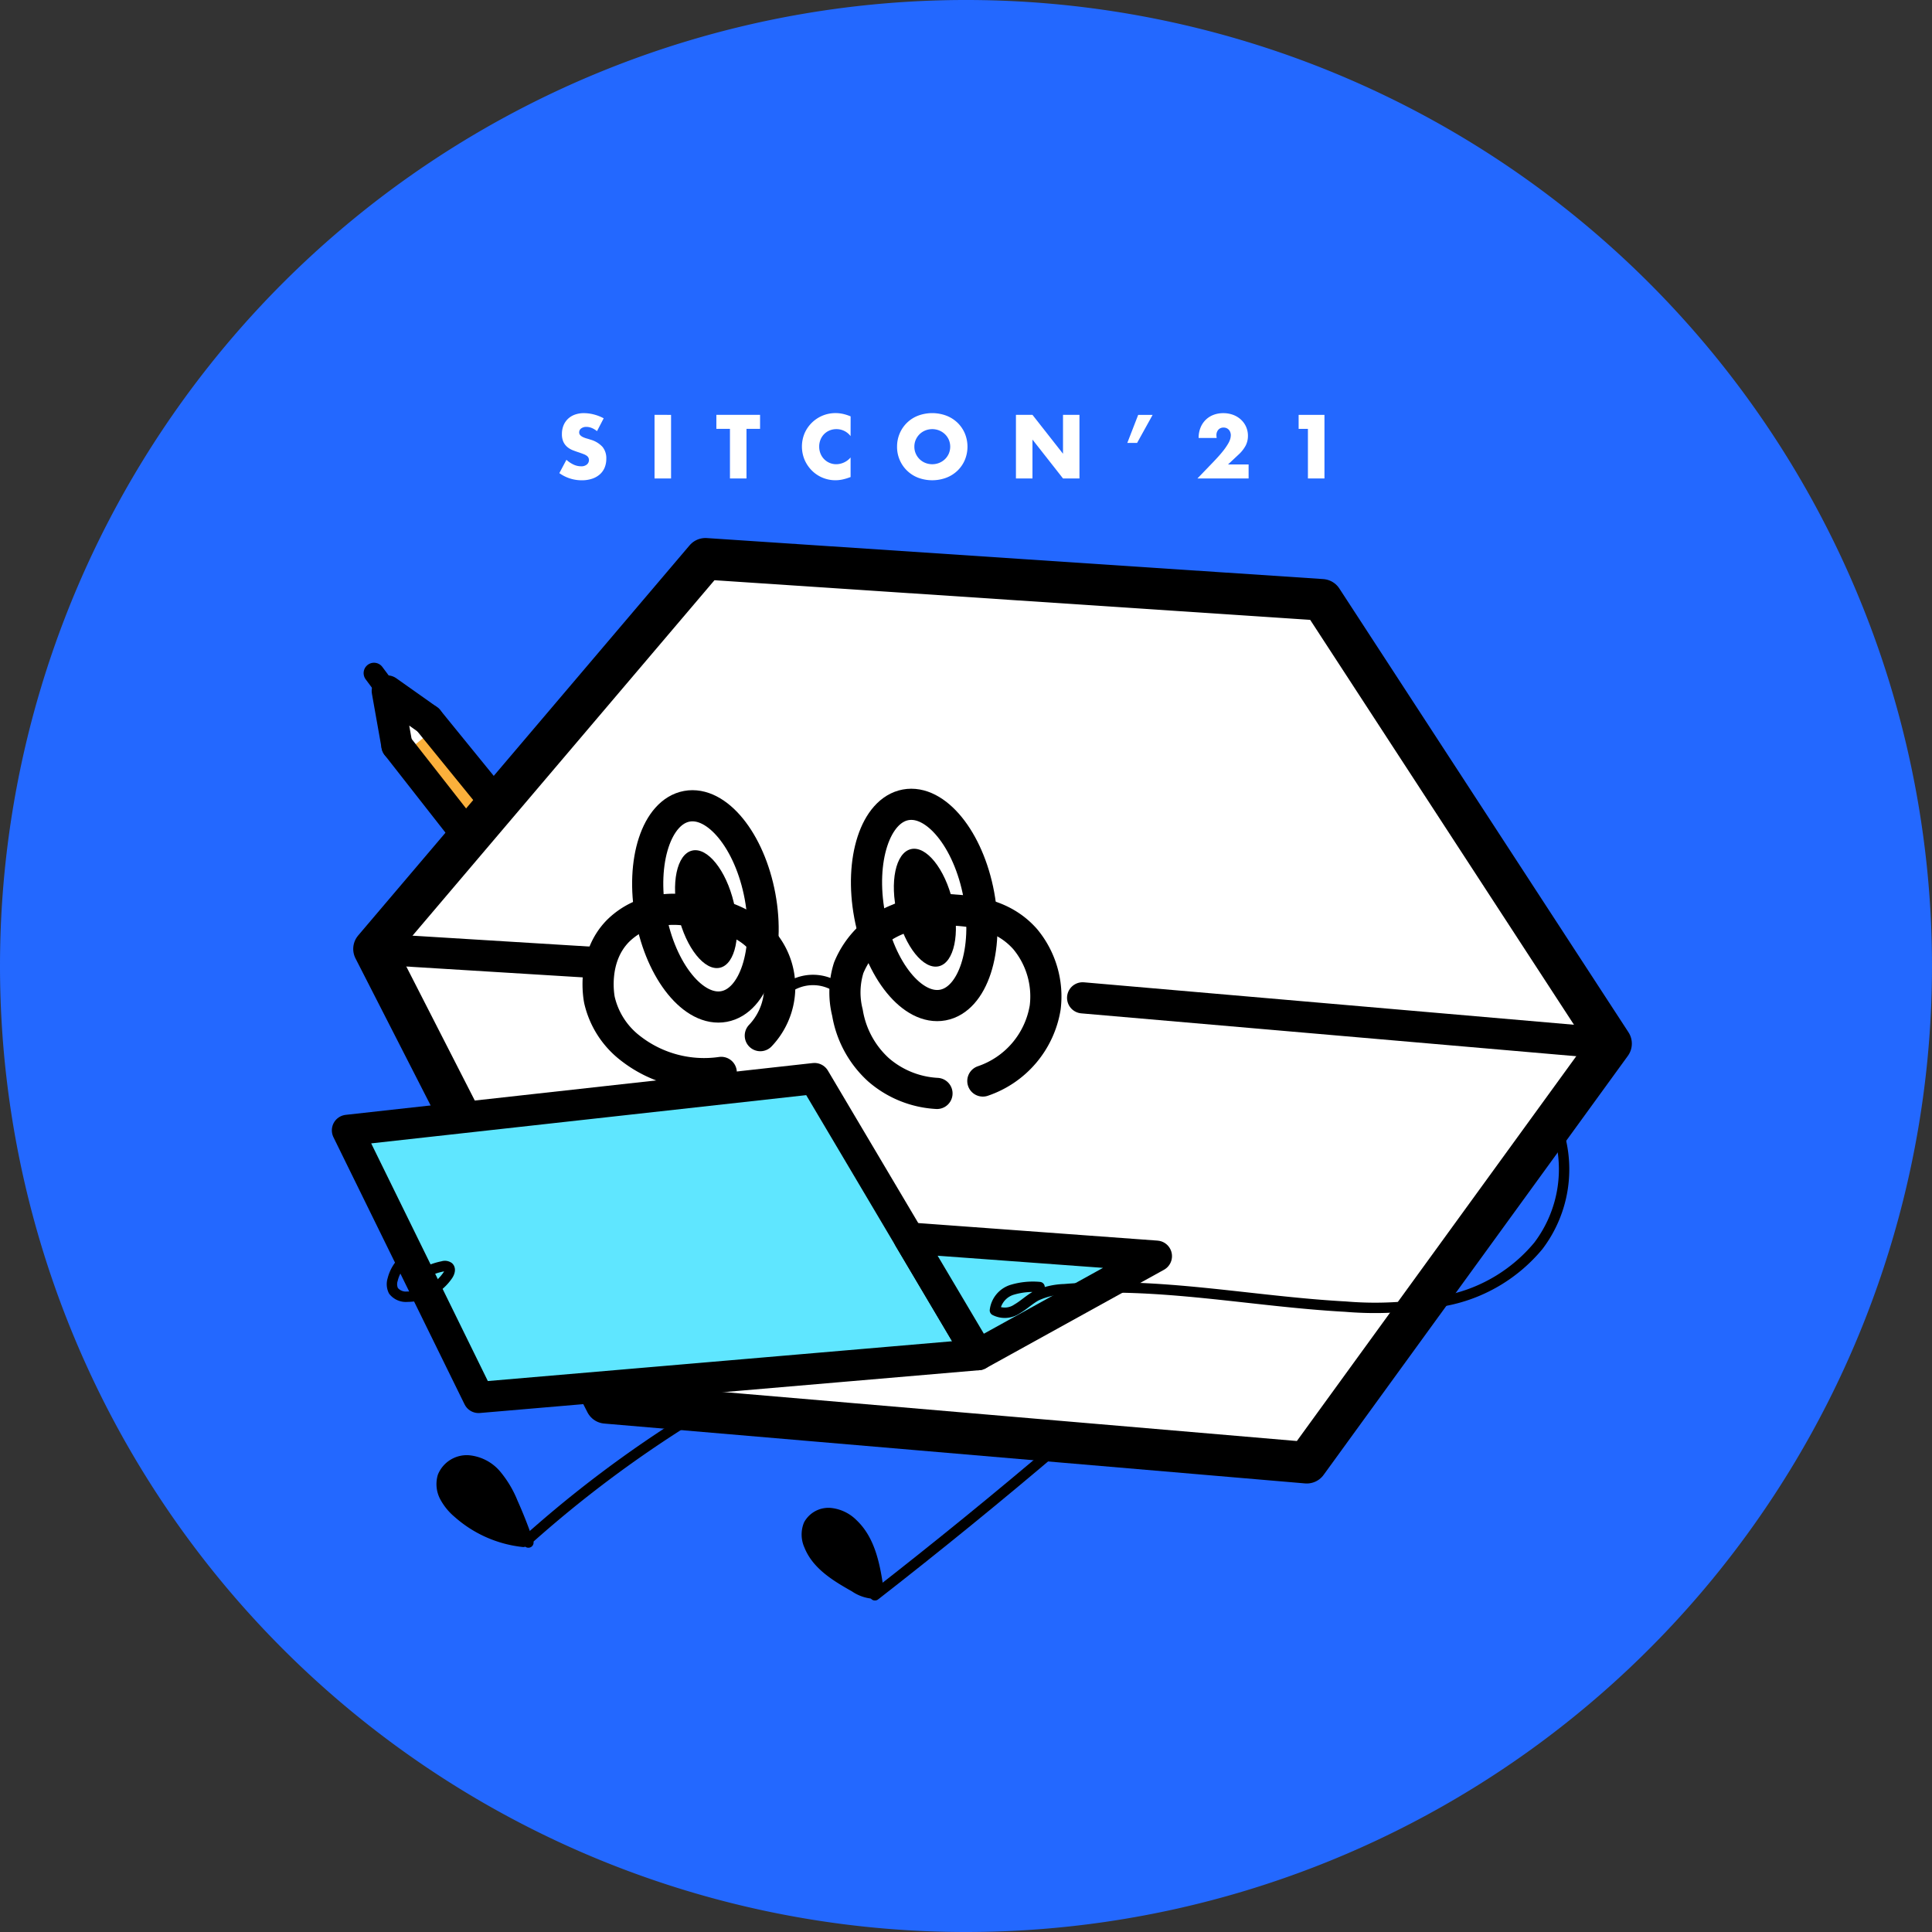 <svg xmlns="http://www.w3.org/2000/svg" width="186" height="186" viewBox="0 0 186 186"><rect x="0" y="0" width="186" height="186" fill="#333333" stroke="none"/><defs><style>.a{fill:#2368ff;}.b{fill:#fbb03b;}.c,.d,.f,.h{fill:#fff;}.d,.e,.f,.g,.h,.i,.j,.k{stroke:#000;}.d,.e,.f,.g,.h,.j,.k{stroke-linecap:round;stroke-linejoin:round;}.d{stroke-width:4px;}.e{fill:#5fe6ff;}.e,.f,.g{stroke-width:3px;}.g,.i,.j{fill:none;}.h{stroke-width:2px;}.i{stroke-miterlimit:10;}</style></defs><g transform="translate(-87.99 -355.693)"><path class="a" d="M87.99,448.693a93,93,0,1,1,93,93,93,93,0,0,1-93-93"/><path class="b" d="M145.792,460.141l-6.925-8.841,3-2.462,6.618,8.136Z" transform="translate(-13.025 -23.845)"/><path class="c" d="M138.867,446.3l.932,5.246,3-2.462Z" transform="translate(-13.025 -23.196)"/><path class="d" d="M168.292,428l-31.907,37.56,22.331,43.7,67.472,5.763,29.294-40.347-27.837-42.727Z" transform="translate(-12.389 -18.51)"/><path class="e" d="M132.947,500.242l44.966-4.986,9.1,15.352,6.657,11.231-48.1,4.122Z" transform="translate(-11.509 -35.728)"/><ellipse class="f" cx="5.348" cy="9.803" rx="5.348" ry="9.803" transform="translate(148.854 434.293) rotate(-10.523)"/><ellipse cx="2.742" cy="5.795" rx="2.742" ry="5.795" transform="matrix(0.973, -0.232, 0.232, 0.973, 151.954, 438.217)"/><ellipse class="f" cx="5.348" cy="9.803" rx="5.348" ry="9.803" transform="translate(169.919 434.153) rotate(-10.523)"/><ellipse cx="2.742" cy="5.795" rx="2.742" ry="5.795" transform="matrix(0.973, -0.232, 0.232, 0.973, 173.019, 438.077)"/><path class="e" d="M229.434,517.638l-17.161,9.484-6.657-11.231Z" transform="translate(-30.112 -41.011)"/><path class="g" d="M142.35,448.838l6.618,8.136-2.691,3.168-6.925-8.841" transform="translate(-13.149 -23.845)"/><path class="g" d="M142.03,447.88,138.1,445.1l.932,5.246" transform="translate(-12.828 -22.887)"/><path class="f" d="M143.382,448.838" transform="translate(-14.18 -23.845)"/><path class="f" d="M139.352,452.147" transform="translate(-13.149 -24.692)"/><line class="h" x2="1.276" y2="1.713" transform="translate(123.996 420.496)"/><line class="g" x2="21.719" y2="1.336" transform="translate(123.996 447.048)"/><line class="g" x1="50.876" y1="4.406" transform="translate(192.217 451.758)"/><path class="g" d="M177.238,489.061a11.509,11.509,0,0,1-8.738-2.323,8.154,8.154,0,0,1-2.986-4.645c-.044-.219-.78-4.027,1.77-6.636a7.106,7.106,0,0,1,3.107-1.807,8.892,8.892,0,0,1,3.64-.184,11.421,11.421,0,0,1,5.309,1.438A6.774,6.774,0,0,1,181,485.522" transform="translate(-19.812 -30.125)"/><path class="i" d="M189.58,483.467a4.22,4.22,0,0,1,5.53.134" transform="translate(-26.007 -32.463)"/><path class="g" d="M206.185,491.092a9.343,9.343,0,0,1-5.627-2.274,9.525,9.525,0,0,1-2.993-5.507,7.936,7.936,0,0,1,.12-4.31,8.494,8.494,0,0,1,4.788-4.693,10.713,10.713,0,0,1,5.382-.871c1.631.118,4.657.335,6.831,2.811a8.628,8.628,0,0,1,1.915,6.585,9.01,9.01,0,0,1-6,7.063" transform="translate(-27.989 -30.131)"/><path class="j" d="M139.8,518.878a3.7,3.7,0,0,0-1.022,1.773,1.451,1.451,0,0,0,.075,1.088,1.525,1.525,0,0,0,1.337.568,4.708,4.708,0,0,0,3.9-2.071c.156-.237.28-.583.073-.777a.631.631,0,0,0-.555-.077,6.253,6.253,0,0,0-2.713,1.251" transform="translate(-12.983 -41.776)"/><path class="j" d="M221.031,516.887a6.952,6.952,0,0,0-2.675.272,2.368,2.368,0,0,0-1.624,1.972,2.087,2.087,0,0,0,2.135-.142c.652-.375,1.2-.92,1.859-1.272a6.906,6.906,0,0,1,2.689-.625c9.025-.757,18.037,1.186,27.082,1.678a33.706,33.706,0,0,0,10.071-.666,15.377,15.377,0,0,0,8.484-5.189,12.2,12.2,0,0,0,1.725-11.583" transform="translate(-32.958 -37.283)"/><path class="j" d="M218.923,542.73q-8.7,7.408-17.717,14.431" transform="translate(-28.983 -47.882)"/><path class="k" d="M198.987,559.242a3.615,3.615,0,0,1-1.99-.648c-1.754-.987-3.633-2.111-4.373-3.982a2.552,2.552,0,0,1-.052-2.008,2.164,2.164,0,0,1,2.059-1.12,3.555,3.555,0,0,1,2.2,1.045c1.717,1.623,2.146,4.151,2.479,6.49" transform="translate(-26.726 -50.122)"/><path class="j" d="M171.627,539.448a113.113,113.113,0,0,0-15.279,11.478" transform="translate(-17.5 -47.041)"/><path class="k" d="M153,552.511a11.27,11.27,0,0,1-6.29-2.783,5.277,5.277,0,0,1-1.271-1.561,2.6,2.6,0,0,1-.191-1.963,2.5,2.5,0,0,1,2.457-1.535,3.952,3.952,0,0,1,2.683,1.392,9.908,9.908,0,0,1,1.584,2.654q.85,1.893,1.516,3.861" transform="translate(-14.628 -48.378)"/><g transform="translate(141.826 395.464)"><path class="c" d="M163.989,410.887a1.972,1.972,0,0,0-.52-.312,1.383,1.383,0,0,0-.5-.1.817.817,0,0,0-.5.147.457.457,0,0,0-.195.382.38.38,0,0,0,.1.268.849.849,0,0,0,.256.183,2.2,2.2,0,0,0,.358.134q.2.057.394.121a2.459,2.459,0,0,1,1.141.695,1.716,1.716,0,0,1,.362,1.133,2.218,2.218,0,0,1-.158.853,1.783,1.783,0,0,1-.464.654,2.123,2.123,0,0,1-.747.422,3.105,3.105,0,0,1-1,.15,3.687,3.687,0,0,1-2.152-.69l.682-1.283a2.776,2.776,0,0,0,.707.471,1.7,1.7,0,0,0,.69.154.824.824,0,0,0,.58-.179.552.552,0,0,0,.142-.646.516.516,0,0,0-.162-.187,1.332,1.332,0,0,0-.3-.158c-.121-.048-.269-.1-.442-.162-.206-.065-.408-.137-.606-.215a1.9,1.9,0,0,1-.527-.313,1.454,1.454,0,0,1-.374-.491,1.742,1.742,0,0,1-.142-.751,2.18,2.18,0,0,1,.15-.824,1.83,1.83,0,0,1,.423-.633,1.879,1.879,0,0,1,.666-.411,2.519,2.519,0,0,1,.882-.146,3.851,3.851,0,0,1,.95.126,4.179,4.179,0,0,1,.95.37Z" transform="translate(-160.35 -409.149)"/><path class="c" d="M174.277,409.378V415.5h-1.591v-6.124Z" transform="translate(-163.508 -409.208)"/><path class="c" d="M183.587,410.726V415.5h-1.592v-4.776h-1.308v-1.348h4.207v1.348Z" transform="translate(-165.556 -409.208)"/><path class="c" d="M196.443,411.366a1.7,1.7,0,0,0-1.365-.674,1.674,1.674,0,0,0-.662.129,1.614,1.614,0,0,0-.524.353,1.633,1.633,0,0,0-.345.532,1.748,1.748,0,0,0-.126.667,1.768,1.768,0,0,0,.126.674,1.623,1.623,0,0,0,1.523,1.023,1.844,1.844,0,0,0,1.373-.65v1.885l-.163.057a4.789,4.789,0,0,1-.681.191,3.35,3.35,0,0,1-.626.06,3.2,3.2,0,0,1-2.238-.914,3.354,3.354,0,0,1-.711-1.031,3.309,3.309,0,0,1,0-2.6,3.234,3.234,0,0,1,2.96-1.92,3.323,3.323,0,0,1,.719.077,4.406,4.406,0,0,1,.743.239Z" transform="translate(-168.39 -409.149)"/><path class="c" d="M204.071,412.382a3.2,3.2,0,0,1,.251-1.271,3.14,3.14,0,0,1,1.766-1.713,3.891,3.891,0,0,1,2.733,0,3.225,3.225,0,0,1,1.077.686,3.151,3.151,0,0,1,.7,1.027,3.338,3.338,0,0,1,0,2.542,3.144,3.144,0,0,1-.7,1.027,3.213,3.213,0,0,1-1.077.686,3.891,3.891,0,0,1-2.733,0,3.166,3.166,0,0,1-2.018-2.984Zm1.665,0a1.63,1.63,0,0,0,.138.674,1.713,1.713,0,0,0,.373.536,1.69,1.69,0,0,0,.548.353,1.8,1.8,0,0,0,1.324,0,1.734,1.734,0,0,0,.553-.353,1.688,1.688,0,0,0,.377-.536,1.713,1.713,0,0,0,0-1.349,1.688,1.688,0,0,0-.377-.536,1.734,1.734,0,0,0-.553-.353,1.8,1.8,0,0,0-1.324,0,1.69,1.69,0,0,0-.548.353,1.713,1.713,0,0,0-.373.536A1.631,1.631,0,0,0,205.736,412.382Z" transform="translate(-171.543 -409.149)"/><path class="c" d="M219.452,415.5v-6.124h1.591l2.94,3.745v-3.745h1.584V415.5h-1.584l-2.94-3.744V415.5Z" transform="translate(-175.48 -409.208)"/><path class="c" d="M234.91,409.378H236.3l-1.495,2.7h-.942Z" transform="translate(-179.169 -409.208)"/><path class="c" d="M247.863,415.446h-4.93l1.518-1.576q.6-.625.943-1.059a5.916,5.916,0,0,0,.507-.735,1.96,1.96,0,0,0,.208-.487,1.55,1.55,0,0,0,.04-.317A.816.816,0,0,0,246.1,411a.656.656,0,0,0-.646-.455.636.636,0,0,0-.507.211.779.779,0,0,0-.183.528,1.98,1.98,0,0,0,.025.26h-1.738a2.607,2.607,0,0,1,.175-.975,2.2,2.2,0,0,1,.491-.755,2.168,2.168,0,0,1,.751-.487,2.586,2.586,0,0,1,.954-.17,2.688,2.688,0,0,1,.946.162,2.269,2.269,0,0,1,.751.455,2.089,2.089,0,0,1,.5.695,2.124,2.124,0,0,1,.179.873,2.031,2.031,0,0,1-.215.93,3.278,3.278,0,0,1-.687.873l-1.015.95h1.981Z" transform="translate(-181.491 -409.152)"/><path class="c" d="M256.927,410.726h-.894v-1.348h2.486V415.5h-1.592Z" transform="translate(-184.845 -409.208)"/></g></g></svg>